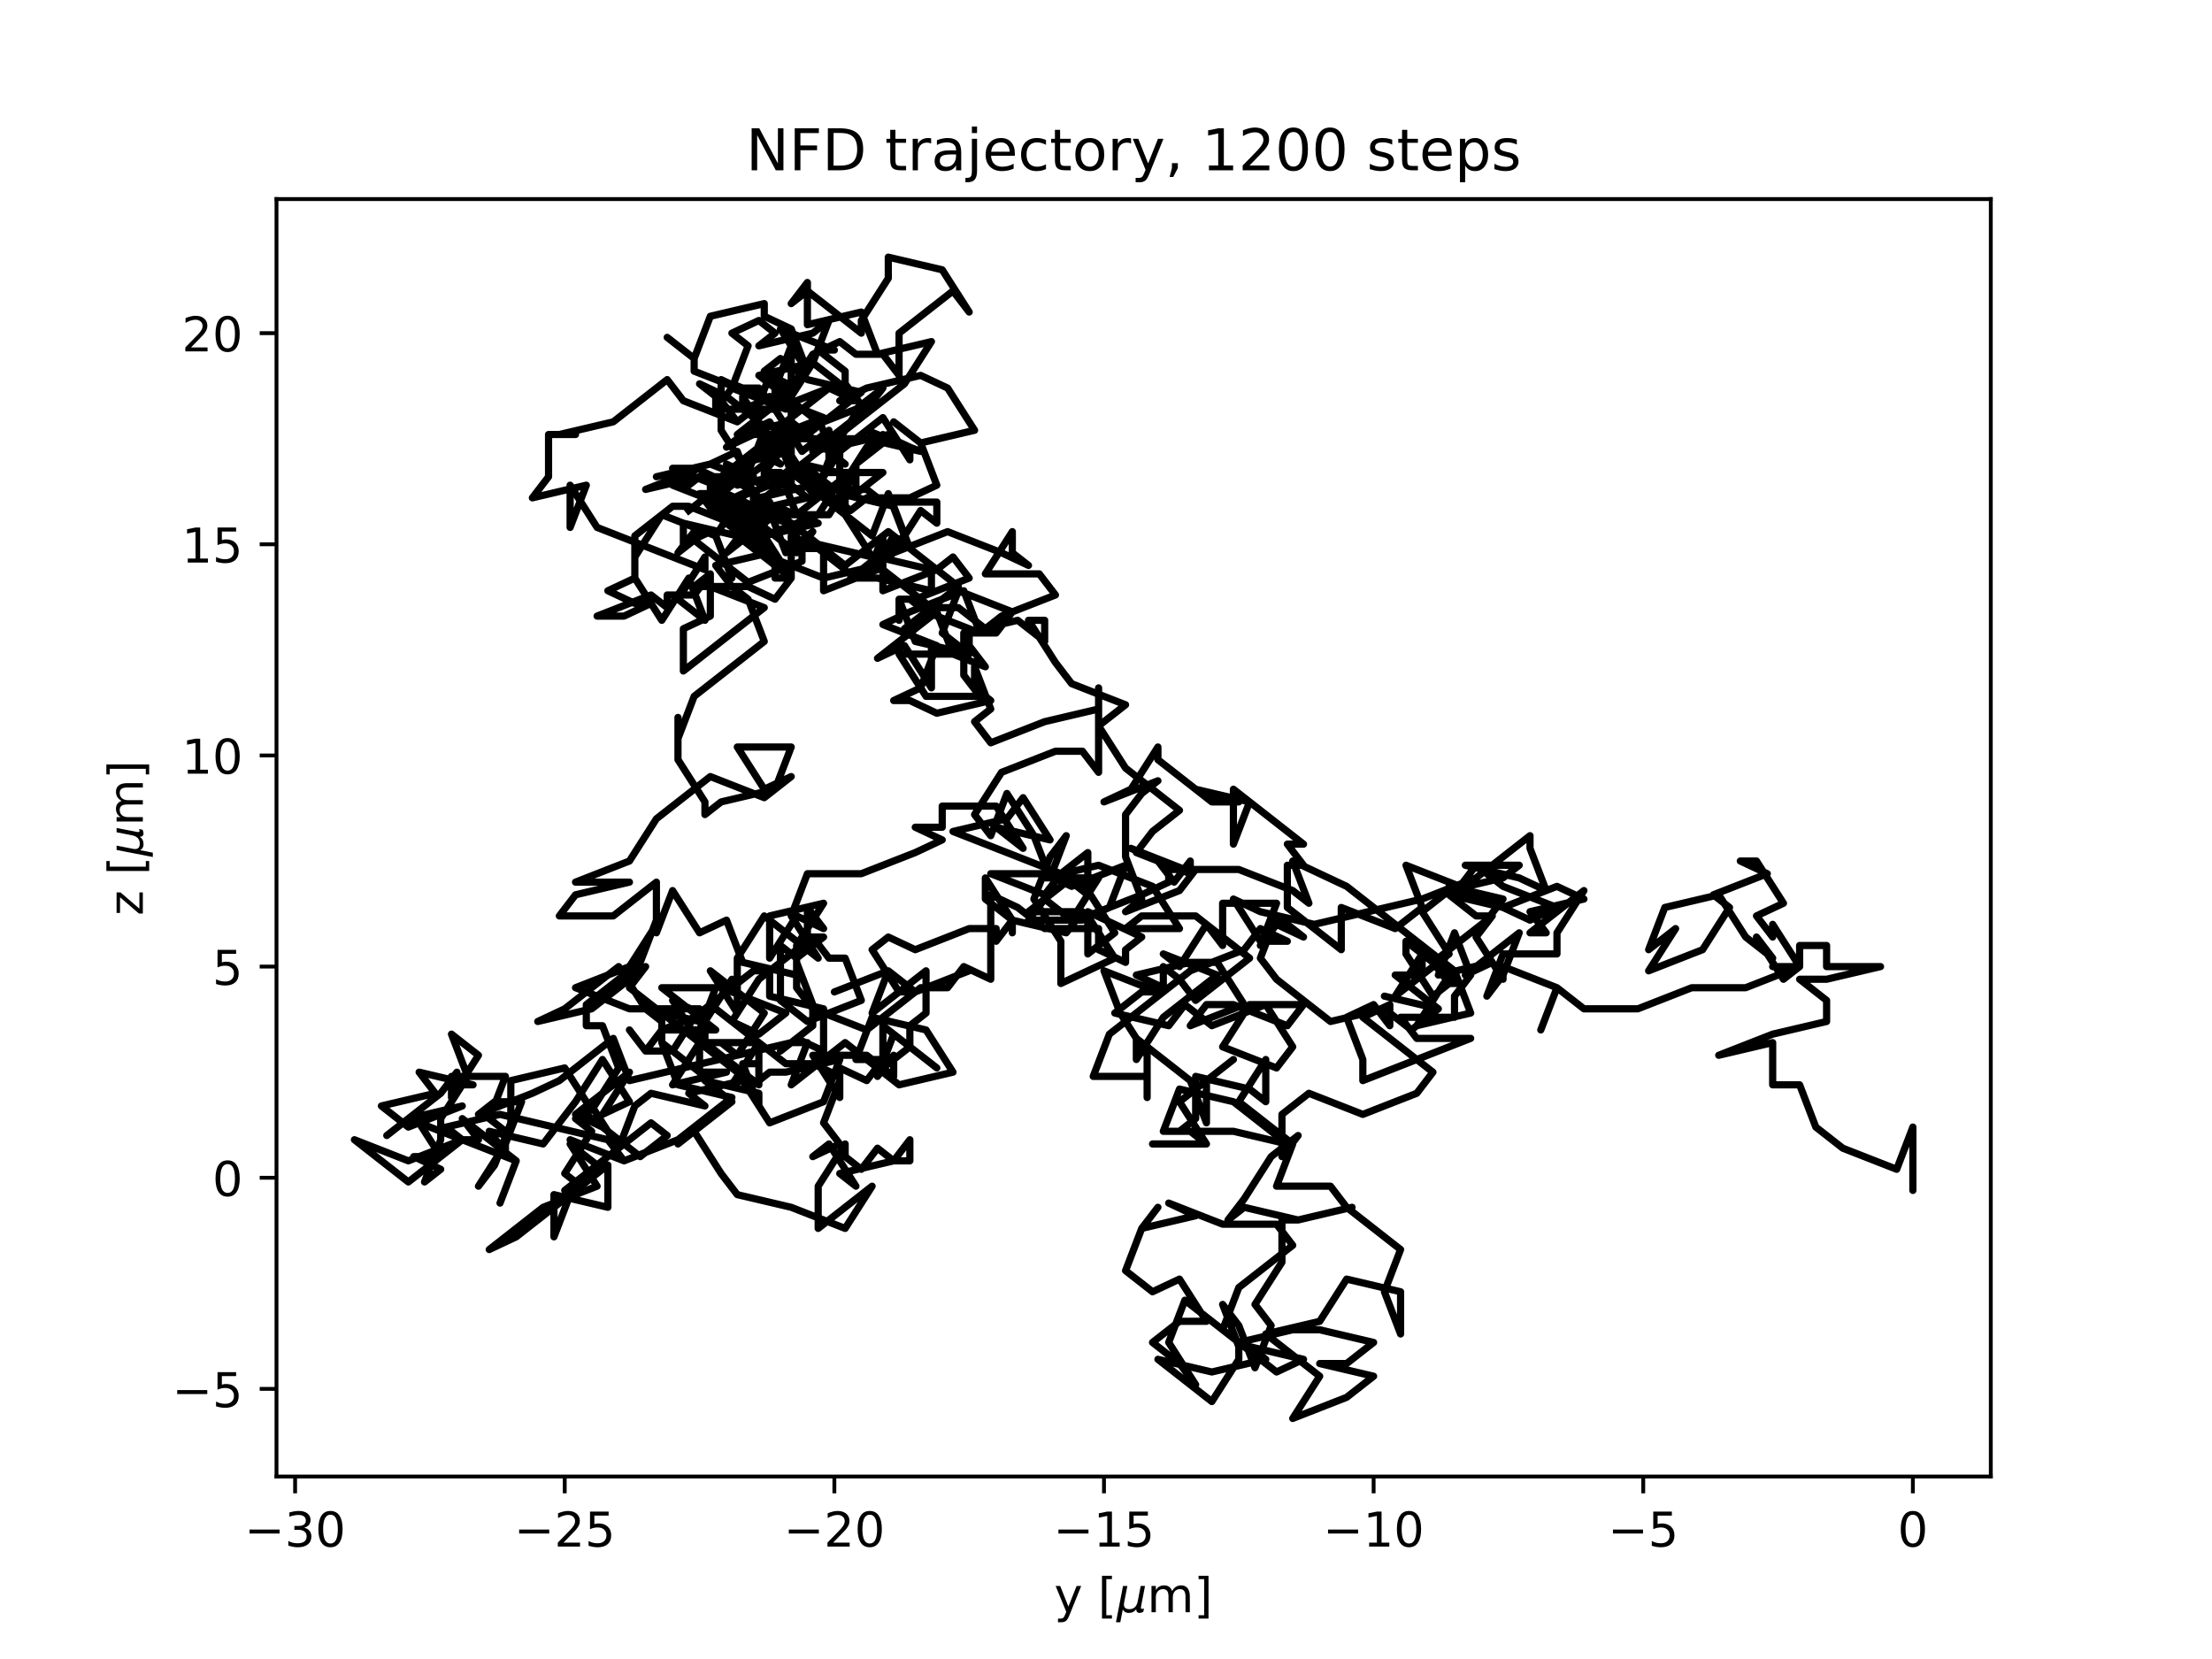 <?xml version="1.0" encoding="utf-8" standalone="no"?>
<!DOCTYPE svg PUBLIC "-//W3C//DTD SVG 1.1//EN"
  "http://www.w3.org/Graphics/SVG/1.1/DTD/svg11.dtd">
<!-- Created with matplotlib (https://matplotlib.org/) -->
<svg height="345.6pt" version="1.1" viewBox="0 0 460.8 345.6" width="460.8pt" xmlns="http://www.w3.org/2000/svg" xmlns:xlink="http://www.w3.org/1999/xlink">
 <defs>
  <style type="text/css">*{stroke-linecap:butt;stroke-linejoin:round;}</style>
 </defs>
 <g id="figure_1">
  <g id="patch_1">
   <path d="M 0 345.6 
L 460.8 345.6 
L 460.8 0 
L 0 0 
z
" style="fill:#ffffff;"/>
  </g>
  <g id="axes_1">
   <g id="patch_2">
    <path d="M 57.6 307.584 
L 414.72 307.584 
L 414.72 41.472 
L 57.6 41.472 
z
" style="fill:#ffffff;"/>
   </g>
   <g id="matplotlib.axis_1">
    <g id="xtick_1">
     <g id="line2d_1">
      <defs>
       <path d="M 0 0 
L 0 3.5 
" id="m43ee8053ea" style="stroke:#000000;stroke-width:0.8;"/>
      </defs>
      <g>
       <use style="stroke:#000000;stroke-width:0.8;" x="61.476" xlink:href="#m43ee8053ea" y="307.584"/>
      </g>
     </g>
     <g id="text_1">
      <!-- −30 -->
      <g transform="translate(50.923 322.182)scale(0.1 -0.1)">
       <defs>
        <path d="M 10.594 35.5 
L 73.188 35.5 
L 73.188 27.203 
L 10.594 27.203 
z
" id="DejaVuSans-8722"/>
        <path d="M 40.578 39.312 
Q 47.656 37.797 51.625 33 
Q 55.609 28.219 55.609 21.188 
Q 55.609 10.406 48.188 4.484 
Q 40.766 -1.422 27.094 -1.422 
Q 22.516 -1.422 17.656 -0.516 
Q 12.797 0.391 7.625 2.203 
L 7.625 11.719 
Q 11.719 9.328 16.594 8.109 
Q 21.484 6.891 26.812 6.891 
Q 36.078 6.891 40.938 10.547 
Q 45.797 14.203 45.797 21.188 
Q 45.797 27.641 41.281 31.266 
Q 36.766 34.906 28.719 34.906 
L 20.219 34.906 
L 20.219 43.016 
L 29.109 43.016 
Q 36.375 43.016 40.234 45.922 
Q 44.094 48.828 44.094 54.297 
Q 44.094 59.906 40.109 62.906 
Q 36.141 65.922 28.719 65.922 
Q 24.656 65.922 20.016 65.031 
Q 15.375 64.156 9.812 62.312 
L 9.812 71.094 
Q 15.438 72.656 20.344 73.438 
Q 25.25 74.219 29.594 74.219 
Q 40.828 74.219 47.359 69.109 
Q 53.906 64.016 53.906 55.328 
Q 53.906 49.266 50.438 45.094 
Q 46.969 40.922 40.578 39.312 
z
" id="DejaVuSans-51"/>
        <path d="M 31.781 66.406 
Q 24.172 66.406 20.328 58.906 
Q 16.5 51.422 16.5 36.375 
Q 16.5 21.391 20.328 13.891 
Q 24.172 6.391 31.781 6.391 
Q 39.453 6.391 43.281 13.891 
Q 47.125 21.391 47.125 36.375 
Q 47.125 51.422 43.281 58.906 
Q 39.453 66.406 31.781 66.406 
z
M 31.781 74.219 
Q 44.047 74.219 50.516 64.516 
Q 56.984 54.828 56.984 36.375 
Q 56.984 17.969 50.516 8.266 
Q 44.047 -1.422 31.781 -1.422 
Q 19.531 -1.422 13.062 8.266 
Q 6.594 17.969 6.594 36.375 
Q 6.594 54.828 13.062 64.516 
Q 19.531 74.219 31.781 74.219 
z
" id="DejaVuSans-48"/>
       </defs>
       <use xlink:href="#DejaVuSans-8722"/>
       <use x="83.789" xlink:href="#DejaVuSans-51"/>
       <use x="147.412" xlink:href="#DejaVuSans-48"/>
      </g>
     </g>
    </g>
    <g id="xtick_2">
     <g id="line2d_2">
      <g>
       <use style="stroke:#000000;stroke-width:0.8;" x="117.644" xlink:href="#m43ee8053ea" y="307.584"/>
      </g>
     </g>
     <g id="text_2">
      <!-- −25 -->
      <g transform="translate(107.092 322.182)scale(0.1 -0.1)">
       <defs>
        <path d="M 19.188 8.297 
L 53.609 8.297 
L 53.609 0 
L 7.328 0 
L 7.328 8.297 
Q 12.938 14.109 22.625 23.891 
Q 32.328 33.688 34.812 36.531 
Q 39.547 41.844 41.422 45.531 
Q 43.312 49.219 43.312 52.781 
Q 43.312 58.594 39.234 62.25 
Q 35.156 65.922 28.609 65.922 
Q 23.969 65.922 18.812 64.312 
Q 13.672 62.703 7.812 59.422 
L 7.812 69.391 
Q 13.766 71.781 18.938 73 
Q 24.125 74.219 28.422 74.219 
Q 39.75 74.219 46.484 68.547 
Q 53.219 62.891 53.219 53.422 
Q 53.219 48.922 51.531 44.891 
Q 49.859 40.875 45.406 35.406 
Q 44.188 33.984 37.641 27.219 
Q 31.109 20.453 19.188 8.297 
z
" id="DejaVuSans-50"/>
        <path d="M 10.797 72.906 
L 49.516 72.906 
L 49.516 64.594 
L 19.828 64.594 
L 19.828 46.734 
Q 21.969 47.469 24.109 47.828 
Q 26.266 48.188 28.422 48.188 
Q 40.625 48.188 47.75 41.5 
Q 54.891 34.812 54.891 23.391 
Q 54.891 11.625 47.562 5.094 
Q 40.234 -1.422 26.906 -1.422 
Q 22.312 -1.422 17.547 -0.641 
Q 12.797 0.141 7.719 1.703 
L 7.719 11.625 
Q 12.109 9.234 16.797 8.062 
Q 21.484 6.891 26.703 6.891 
Q 35.156 6.891 40.078 11.328 
Q 45.016 15.766 45.016 23.391 
Q 45.016 31 40.078 35.438 
Q 35.156 39.891 26.703 39.891 
Q 22.75 39.891 18.812 39.016 
Q 14.891 38.141 10.797 36.281 
z
" id="DejaVuSans-53"/>
       </defs>
       <use xlink:href="#DejaVuSans-8722"/>
       <use x="83.789" xlink:href="#DejaVuSans-50"/>
       <use x="147.412" xlink:href="#DejaVuSans-53"/>
      </g>
     </g>
    </g>
    <g id="xtick_3">
     <g id="line2d_3">
      <g>
       <use style="stroke:#000000;stroke-width:0.8;" x="173.813" xlink:href="#m43ee8053ea" y="307.584"/>
      </g>
     </g>
     <g id="text_3">
      <!-- −20 -->
      <g transform="translate(163.261 322.182)scale(0.1 -0.1)">
       <use xlink:href="#DejaVuSans-8722"/>
       <use x="83.789" xlink:href="#DejaVuSans-50"/>
       <use x="147.412" xlink:href="#DejaVuSans-48"/>
      </g>
     </g>
    </g>
    <g id="xtick_4">
     <g id="line2d_4">
      <g>
       <use style="stroke:#000000;stroke-width:0.8;" x="229.981" xlink:href="#m43ee8053ea" y="307.584"/>
      </g>
     </g>
     <g id="text_4">
      <!-- −15 -->
      <g transform="translate(219.429 322.182)scale(0.1 -0.1)">
       <defs>
        <path d="M 12.406 8.297 
L 28.516 8.297 
L 28.516 63.922 
L 10.984 60.406 
L 10.984 69.391 
L 28.422 72.906 
L 38.281 72.906 
L 38.281 8.297 
L 54.391 8.297 
L 54.391 0 
L 12.406 0 
z
" id="DejaVuSans-49"/>
       </defs>
       <use xlink:href="#DejaVuSans-8722"/>
       <use x="83.789" xlink:href="#DejaVuSans-49"/>
       <use x="147.412" xlink:href="#DejaVuSans-53"/>
      </g>
     </g>
    </g>
    <g id="xtick_5">
     <g id="line2d_5">
      <g>
       <use style="stroke:#000000;stroke-width:0.8;" x="286.15" xlink:href="#m43ee8053ea" y="307.584"/>
      </g>
     </g>
     <g id="text_5">
      <!-- −10 -->
      <g transform="translate(275.598 322.182)scale(0.1 -0.1)">
       <use xlink:href="#DejaVuSans-8722"/>
       <use x="83.789" xlink:href="#DejaVuSans-49"/>
       <use x="147.412" xlink:href="#DejaVuSans-48"/>
      </g>
     </g>
    </g>
    <g id="xtick_6">
     <g id="line2d_6">
      <g>
       <use style="stroke:#000000;stroke-width:0.8;" x="342.319" xlink:href="#m43ee8053ea" y="307.584"/>
      </g>
     </g>
     <g id="text_6">
      <!-- −5 -->
      <g transform="translate(334.948 322.182)scale(0.1 -0.1)">
       <use xlink:href="#DejaVuSans-8722"/>
       <use x="83.789" xlink:href="#DejaVuSans-53"/>
      </g>
     </g>
    </g>
    <g id="xtick_7">
     <g id="line2d_7">
      <g>
       <use style="stroke:#000000;stroke-width:0.8;" x="398.487" xlink:href="#m43ee8053ea" y="307.584"/>
      </g>
     </g>
     <g id="text_7">
      <!-- 0 -->
      <g transform="translate(395.306 322.182)scale(0.1 -0.1)">
       <use xlink:href="#DejaVuSans-48"/>
      </g>
     </g>
    </g>
    <g id="text_8">
     <!-- y [${\mu}$m] -->
     <g transform="translate(219.61 335.862)scale(0.1 -0.1)">
      <defs>
       <path d="M 32.172 -5.078 
Q 28.375 -14.844 24.75 -17.812 
Q 21.141 -20.797 15.094 -20.797 
L 7.906 -20.797 
L 7.906 -13.281 
L 13.188 -13.281 
Q 16.891 -13.281 18.938 -11.516 
Q 21 -9.766 23.484 -3.219 
L 25.094 0.875 
L 2.984 54.688 
L 12.5 54.688 
L 29.594 11.922 
L 46.688 54.688 
L 56.203 54.688 
z
" id="DejaVuSans-121"/>
       <path id="DejaVuSans-32"/>
       <path d="M 8.594 75.984 
L 29.297 75.984 
L 29.297 69 
L 17.578 69 
L 17.578 -6.203 
L 29.297 -6.203 
L 29.297 -13.188 
L 8.594 -13.188 
z
" id="DejaVuSans-91"/>
       <path d="M -1.312 -20.797 
L 13.375 54.688 
L 22.406 54.688 
L 15.766 20.656 
Q 15.578 19.625 15.422 18.359 
Q 15.281 17.094 15.281 15.828 
Q 15.281 11.281 18.141 8.828 
Q 21 6.391 26.312 6.391 
Q 33.547 6.391 37.984 10.484 
Q 42.438 14.594 44 22.797 
L 50.203 54.688 
L 59.188 54.688 
L 51.031 12.641 
Q 50.828 11.719 50.75 11.031 
Q 50.688 10.359 50.688 9.812 
Q 50.688 8.297 51.297 7.594 
Q 51.906 6.891 53.219 6.891 
Q 53.719 6.891 54.562 7.125 
Q 55.422 7.375 56.984 8.016 
L 55.609 0.781 
Q 53.469 -0.297 51.516 -0.859 
Q 49.562 -1.422 47.703 -1.422 
Q 44.484 -1.422 42.656 0.625 
Q 40.828 2.688 40.828 6.297 
Q 38.094 2.391 34.297 0.484 
Q 30.516 -1.422 25.391 -1.422 
Q 20.844 -1.422 17.453 0.672 
Q 14.062 2.781 12.984 6.203 
L 7.719 -20.797 
z
" id="DejaVuSans-Oblique-956"/>
       <path d="M 52 44.188 
Q 55.375 50.25 60.062 53.125 
Q 64.75 56 71.094 56 
Q 79.641 56 84.281 50.016 
Q 88.922 44.047 88.922 33.016 
L 88.922 0 
L 79.891 0 
L 79.891 32.719 
Q 79.891 40.578 77.094 44.375 
Q 74.312 48.188 68.609 48.188 
Q 61.625 48.188 57.562 43.547 
Q 53.516 38.922 53.516 30.906 
L 53.516 0 
L 44.484 0 
L 44.484 32.719 
Q 44.484 40.625 41.703 44.406 
Q 38.922 48.188 33.109 48.188 
Q 26.219 48.188 22.156 43.531 
Q 18.109 38.875 18.109 30.906 
L 18.109 0 
L 9.078 0 
L 9.078 54.688 
L 18.109 54.688 
L 18.109 46.188 
Q 21.188 51.219 25.484 53.609 
Q 29.781 56 35.688 56 
Q 41.656 56 45.828 52.969 
Q 50 49.953 52 44.188 
z
" id="DejaVuSans-109"/>
       <path d="M 30.422 75.984 
L 30.422 -13.188 
L 9.719 -13.188 
L 9.719 -6.203 
L 21.391 -6.203 
L 21.391 69 
L 9.719 69 
L 9.719 75.984 
z
" id="DejaVuSans-93"/>
      </defs>
      <use transform="translate(0 0.016)" xlink:href="#DejaVuSans-121"/>
      <use transform="translate(59.18 0.016)" xlink:href="#DejaVuSans-32"/>
      <use transform="translate(90.967 0.016)" xlink:href="#DejaVuSans-91"/>
      <use transform="translate(129.98 0.016)" xlink:href="#DejaVuSans-Oblique-956"/>
      <use transform="translate(193.604 0.016)" xlink:href="#DejaVuSans-109"/>
      <use transform="translate(291.016 0.016)" xlink:href="#DejaVuSans-93"/>
     </g>
    </g>
   </g>
   <g id="matplotlib.axis_2">
    <g id="ytick_1">
     <g id="line2d_8">
      <defs>
       <path d="M 0 0 
L -3.5 0 
" id="mb99c34c3f1" style="stroke:#000000;stroke-width:0.8;"/>
      </defs>
      <g>
       <use style="stroke:#000000;stroke-width:0.8;" x="57.6" xlink:href="#mb99c34c3f1" y="289.33"/>
      </g>
     </g>
     <g id="text_9">
      <!-- −5 -->
      <g transform="translate(35.858 293.129)scale(0.1 -0.1)">
       <use xlink:href="#DejaVuSans-8722"/>
       <use x="83.789" xlink:href="#DejaVuSans-53"/>
      </g>
     </g>
    </g>
    <g id="ytick_2">
     <g id="line2d_9">
      <g>
       <use style="stroke:#000000;stroke-width:0.8;" x="57.6" xlink:href="#mb99c34c3f1" y="245.345"/>
      </g>
     </g>
     <g id="text_10">
      <!-- 0 -->
      <g transform="translate(44.237 249.144)scale(0.1 -0.1)">
       <use xlink:href="#DejaVuSans-48"/>
      </g>
     </g>
    </g>
    <g id="ytick_3">
     <g id="line2d_10">
      <g>
       <use style="stroke:#000000;stroke-width:0.8;" x="57.6" xlink:href="#mb99c34c3f1" y="201.359"/>
      </g>
     </g>
     <g id="text_11">
      <!-- 5 -->
      <g transform="translate(44.237 205.158)scale(0.1 -0.1)">
       <use xlink:href="#DejaVuSans-53"/>
      </g>
     </g>
    </g>
    <g id="ytick_4">
     <g id="line2d_11">
      <g>
       <use style="stroke:#000000;stroke-width:0.8;" x="57.6" xlink:href="#mb99c34c3f1" y="157.374"/>
      </g>
     </g>
     <g id="text_12">
      <!-- 10 -->
      <g transform="translate(37.875 161.173)scale(0.1 -0.1)">
       <use xlink:href="#DejaVuSans-49"/>
       <use x="63.623" xlink:href="#DejaVuSans-48"/>
      </g>
     </g>
    </g>
    <g id="ytick_5">
     <g id="line2d_12">
      <g>
       <use style="stroke:#000000;stroke-width:0.8;" x="57.6" xlink:href="#mb99c34c3f1" y="113.388"/>
      </g>
     </g>
     <g id="text_13">
      <!-- 15 -->
      <g transform="translate(37.875 117.187)scale(0.1 -0.1)">
       <use xlink:href="#DejaVuSans-49"/>
       <use x="63.623" xlink:href="#DejaVuSans-53"/>
      </g>
     </g>
    </g>
    <g id="ytick_6">
     <g id="line2d_13">
      <g>
       <use style="stroke:#000000;stroke-width:0.8;" x="57.6" xlink:href="#mb99c34c3f1" y="69.403"/>
      </g>
     </g>
     <g id="text_14">
      <!-- 20 -->
      <g transform="translate(37.875 73.202)scale(0.1 -0.1)">
       <use xlink:href="#DejaVuSans-50"/>
       <use x="63.623" xlink:href="#DejaVuSans-48"/>
      </g>
     </g>
    </g>
    <g id="text_15">
     <!-- z [${\mu}$m] -->
     <g transform="translate(29.758 190.728)rotate(-90)scale(0.1 -0.1)">
      <defs>
       <path d="M 5.516 54.688 
L 48.188 54.688 
L 48.188 46.484 
L 14.406 7.172 
L 48.188 7.172 
L 48.188 0 
L 4.297 0 
L 4.297 8.203 
L 38.094 47.516 
L 5.516 47.516 
z
" id="DejaVuSans-122"/>
      </defs>
      <use transform="translate(0 0.016)" xlink:href="#DejaVuSans-122"/>
      <use transform="translate(52.49 0.016)" xlink:href="#DejaVuSans-32"/>
      <use transform="translate(84.277 0.016)" xlink:href="#DejaVuSans-91"/>
      <use transform="translate(123.291 0.016)" xlink:href="#DejaVuSans-Oblique-956"/>
      <use transform="translate(186.914 0.016)" xlink:href="#DejaVuSans-109"/>
      <use transform="translate(284.326 0.016)" xlink:href="#DejaVuSans-93"/>
     </g>
    </g>
   </g>
   <g id="line2d_14">
    <path clip-path="url(#pef5d35daf7)" d="M 398.487 245.345 
L 398.487 247.984 
L 398.487 234.788 
L 395.117 243.585 
L 383.883 239.187 
L 378.267 234.788 
L 374.896 225.991 
L 369.28 225.991 
L 369.28 217.194 
L 358.046 219.833 
L 369.28 215.434 
L 380.513 212.795 
L 380.513 208.397 
L 374.896 203.998 
L 380.513 203.998 
L 391.747 201.359 
L 380.513 201.359 
L 380.513 196.961 
L 374.896 196.961 
L 374.896 201.359 
L 369.28 192.562 
L 369.28 195.201 
L 365.909 190.803 
L 371.526 188.163 
L 365.909 179.366 
L 362.539 179.366 
L 368.156 182.006 
L 356.923 186.404 
L 360.293 189.043 
L 354.676 197.84 
L 343.442 202.239 
L 349.059 193.442 
L 343.442 197.84 
L 346.812 189.043 
L 358.046 186.404 
L 363.663 195.201 
L 369.28 199.6 
L 365.909 195.201 
L 371.526 203.998 
L 374.896 201.359 
L 369.28 201.359 
L 374.896 201.359 
L 363.663 205.758 
L 352.429 205.758 
L 341.195 210.156 
L 329.962 210.156 
L 324.345 205.758 
L 320.975 214.555 
L 324.345 205.758 
L 313.111 201.359 
L 313.111 203.998 
L 307.494 195.201 
L 310.864 190.803 
L 307.494 190.803 
L 301.877 186.404 
L 313.111 189.043 
L 301.877 184.645 
L 313.111 187.284 
L 309.741 191.682 
L 298.507 200.479 
L 301.877 204.878 
L 298.507 207.517 
L 292.89 198.72 
L 292.89 196.081 
L 304.124 204.878 
L 300.754 204.878 
L 295.137 213.675 
L 306.371 211.036 
L 303.001 202.239 
L 280.533 184.645 
L 269.299 179.366 
L 272.67 188.163 
L 269.299 185.524 
L 269.299 185.524 
L 258.066 181.126 
L 246.832 181.126 
L 235.598 176.727 
L 241.215 179.366 
L 244.585 183.765 
L 247.955 179.366 
L 247.955 182.006 
L 236.722 177.607 
L 240.092 173.208 
L 245.709 168.81 
L 234.475 160.013 
L 228.858 151.216 
L 234.475 146.817 
L 223.241 142.419 
L 219.871 138.02 
L 214.254 129.223 
L 217.624 129.223 
L 217.624 133.622 
L 212.007 129.223 
L 200.774 131.862 
L 200.774 140.659 
L 204.144 145.058 
L 192.91 145.058 
L 187.293 136.261 
L 198.527 136.261 
L 195.157 127.464 
L 189.54 124.824 
L 192.91 127.464 
L 204.144 131.862 
L 200.774 123.065 
L 189.54 127.464 
L 183.923 130.103 
L 195.157 134.501 
L 191.787 143.298 
L 186.17 145.937 
L 189.54 145.937 
L 195.157 148.577 
L 206.391 145.937 
L 203.021 143.298 
L 203.021 138.9 
L 206.391 147.697 
L 203.021 150.336 
L 206.391 154.735 
L 217.624 150.336 
L 228.858 147.697 
L 228.858 143.298 
L 228.858 160.893 
L 225.488 156.494 
L 219.871 156.494 
L 208.637 160.893 
L 203.021 169.69 
L 206.391 174.088 
L 209.761 165.291 
L 215.378 174.088 
L 218.748 182.885 
L 222.118 174.088 
L 218.748 178.487 
L 215.378 187.284 
L 220.994 196.081 
L 220.994 204.878 
L 232.228 199.6 
L 226.611 190.803 
L 237.845 186.404 
L 243.462 183.765 
L 243.462 181.126 
L 249.079 181.126 
L 245.709 185.524 
L 234.475 189.923 
L 237.845 187.284 
L 234.475 178.487 
L 234.475 169.69 
L 237.845 165.291 
L 241.215 162.652 
L 229.981 167.05 
L 235.598 164.411 
L 241.215 155.614 
L 241.215 158.253 
L 252.449 167.05 
L 258.066 167.05 
L 254.696 167.05 
L 249.079 164.411 
L 260.313 167.05 
L 256.942 175.848 
L 256.942 164.411 
L 271.546 175.848 
L 268.176 175.848 
L 271.546 180.246 
L 268.176 180.246 
L 268.176 189.043 
L 279.41 197.84 
L 279.41 189.043 
L 290.644 193.442 
L 296.26 189.043 
L 292.89 180.246 
L 304.124 184.645 
L 307.494 180.246 
L 313.111 184.645 
L 324.345 189.043 
L 318.728 191.682 
L 313.111 189.043 
L 324.345 184.645 
L 329.962 187.284 
L 318.728 189.923 
L 322.098 194.321 
L 318.728 194.321 
L 329.962 185.524 
L 324.345 194.321 
L 324.345 198.72 
L 313.111 198.72 
L 309.741 207.517 
L 313.111 203.119 
L 316.481 194.321 
L 305.247 203.119 
L 310.864 200.479 
L 299.631 203.119 
L 303.001 194.321 
L 306.371 203.119 
L 303.001 207.517 
L 303.001 211.916 
L 291.767 211.916 
L 295.137 216.314 
L 306.371 216.314 
L 283.903 225.111 
L 283.903 220.713 
L 280.533 211.916 
L 286.15 209.277 
L 289.52 213.675 
L 289.52 209.277 
L 283.903 211.916 
L 298.507 223.352 
L 295.137 227.75 
L 283.903 232.149 
L 272.67 227.75 
L 267.053 232.149 
L 267.053 240.946 
L 267.053 240.946 
L 270.423 236.547 
L 264.806 240.946 
L 259.189 249.743 
L 255.819 254.142 
L 259.189 251.503 
L 270.423 254.142 
L 281.657 251.503 
L 270.423 254.142 
L 267.053 254.142 
L 267.053 262.939 
L 261.436 271.736 
L 264.806 276.134 
L 261.436 284.931 
L 258.066 276.134 
L 254.696 271.736 
L 258.066 280.533 
L 258.066 283.172 
L 252.449 291.969 
L 241.215 283.172 
L 252.449 285.811 
L 263.683 283.172 
L 260.313 280.533 
L 271.546 283.172 
L 265.929 285.811 
L 254.696 277.014 
L 258.066 268.217 
L 269.299 259.42 
L 265.929 255.021 
L 254.696 255.021 
L 243.462 250.623 
L 249.079 253.262 
L 237.845 255.901 
L 241.215 251.503 
L 237.845 255.901 
L 234.475 264.698 
L 240.092 269.097 
L 245.709 266.458 
L 251.326 275.255 
L 245.709 275.255 
L 240.092 279.653 
L 245.709 284.052 
L 249.079 288.45 
L 243.462 279.653 
L 246.832 270.856 
L 258.066 279.653 
L 269.299 277.014 
L 274.916 277.014 
L 286.15 279.653 
L 280.533 284.052 
L 274.916 284.052 
L 286.15 286.691 
L 280.533 291.089 
L 269.299 295.488 
L 274.916 286.691 
L 263.683 277.894 
L 274.916 275.255 
L 280.533 266.458 
L 291.767 269.097 
L 291.767 269.097 
L 291.767 277.894 
L 288.397 269.097 
L 291.767 260.3 
L 280.533 251.503 
L 277.163 247.104 
L 265.929 247.104 
L 269.299 238.307 
L 258.066 229.51 
L 263.683 220.713 
L 263.683 229.51 
L 260.313 226.871 
L 249.079 224.232 
L 249.079 233.029 
L 245.709 235.668 
L 256.942 235.668 
L 268.176 238.307 
L 256.942 229.51 
L 245.709 226.871 
L 242.339 235.668 
L 247.955 235.668 
L 251.326 238.307 
L 240.092 238.307 
L 251.326 238.307 
L 245.709 229.51 
L 256.942 220.713 
L 251.326 225.111 
L 251.326 233.908 
L 247.955 225.111 
L 236.722 216.314 
L 236.722 220.713 
L 242.339 211.916 
L 253.572 203.119 
L 242.339 198.72 
L 245.709 201.359 
L 251.326 192.562 
L 254.696 196.961 
L 254.696 188.163 
L 265.929 188.163 
L 262.559 196.961 
L 265.929 192.562 
L 271.546 195.201 
L 265.929 190.803 
L 262.559 199.6 
L 265.929 203.998 
L 277.163 212.795 
L 288.397 210.156 
L 294.014 214.555 
L 299.631 210.156 
L 288.397 207.517 
L 299.631 210.156 
L 290.644 203.119 
L 296.26 203.119 
L 296.26 198.72 
L 290.644 207.517 
L 301.877 198.72 
L 296.26 189.923 
L 301.877 185.524 
L 313.111 182.885 
L 316.481 180.246 
L 305.247 180.246 
L 316.481 182.885 
L 322.098 185.524 
L 318.728 176.727 
L 318.728 174.088 
L 307.494 182.885 
L 296.26 187.284 
L 273.793 192.562 
L 262.559 189.923 
L 256.942 187.284 
L 262.559 196.081 
L 268.176 196.081 
L 262.559 193.442 
L 259.189 197.84 
L 247.955 202.239 
L 231.105 215.434 
L 227.735 224.232 
L 238.968 224.232 
L 238.968 228.63 
L 238.968 219.833 
L 233.352 211.036 
L 229.981 202.239 
L 241.215 206.637 
L 237.845 206.637 
L 232.228 211.036 
L 243.462 213.675 
L 246.832 209.277 
L 252.449 213.675 
L 263.683 209.277 
L 269.299 218.074 
L 265.929 222.472 
L 254.696 218.074 
L 260.313 209.277 
L 271.546 209.277 
L 268.176 213.675 
L 256.942 209.277 
L 251.326 209.277 
L 247.955 213.675 
L 259.189 209.277 
L 253.572 200.479 
L 247.955 200.479 
L 236.722 203.119 
L 242.339 205.758 
L 242.339 201.359 
L 245.709 203.998 
L 249.079 208.397 
L 260.313 199.6 
L 249.079 190.803 
L 237.845 190.803 
L 234.475 193.442 
L 245.709 193.442 
L 240.092 184.645 
L 228.858 180.246 
L 217.624 182.885 
L 228.858 182.885 
L 223.241 191.682 
L 217.624 187.284 
L 214.254 191.682 
L 225.488 191.682 
L 231.105 189.043 
L 234.475 180.246 
L 223.241 184.645 
L 217.624 182.006 
L 206.391 182.006 
L 217.624 186.404 
L 220.994 182.006 
L 226.611 186.404 
L 226.611 177.607 
L 220.994 182.006 
L 198.527 173.208 
L 209.761 170.569 
L 213.131 166.171 
L 218.748 174.968 
L 207.514 172.329 
L 213.131 176.727 
L 207.514 167.93 
L 196.28 167.93 
L 196.28 172.329 
L 190.663 172.329 
L 196.28 174.968 
L 190.663 177.607 
L 179.43 182.006 
L 168.196 182.006 
L 164.826 190.803 
L 170.443 199.6 
L 159.209 190.803 
L 153.592 199.6 
L 153.592 211.036 
L 147.975 202.239 
L 159.209 211.036 
L 153.592 219.833 
L 150.222 217.194 
L 146.852 217.194 
L 158.086 225.991 
L 158.086 217.194 
L 158.086 221.592 
L 154.716 221.592 
L 158.086 230.39 
L 158.086 227.75 
L 146.852 225.111 
L 152.469 229.51 
L 141.235 238.307 
L 144.605 235.668 
L 150.222 244.465 
L 153.592 248.863 
L 164.826 251.503 
L 176.06 255.901 
L 181.676 247.104 
L 170.443 255.901 
L 170.443 247.104 
L 176.06 238.307 
L 176.06 240.946 
L 179.43 243.585 
L 182.8 239.187 
L 186.17 241.826 
L 189.54 241.826 
L 189.54 237.427 
L 186.17 241.826 
L 174.936 244.465 
L 178.306 247.104 
L 172.689 238.307 
L 169.319 240.946 
L 174.936 238.307 
L 171.566 233.908 
L 174.936 225.111 
L 174.936 222.472 
L 180.553 225.111 
L 183.923 220.713 
L 178.306 220.713 
L 181.676 211.916 
L 192.91 214.555 
L 198.527 223.352 
L 187.293 225.991 
L 176.06 217.194 
L 164.826 225.991 
L 168.196 217.194 
L 164.826 217.194 
L 131.125 225.111 
L 127.755 216.314 
L 116.521 225.111 
L 110.904 227.75 
L 99.67 232.149 
L 103.04 229.51 
L 108.657 229.51 
L 105.287 238.307 
L 99.67 247.104 
L 103.04 242.705 
L 106.411 233.908 
L 106.411 225.111 
L 117.644 222.472 
L 123.261 231.269 
L 128.878 222.472 
L 125.508 213.675 
L 122.138 213.675 
L 122.138 209.277 
L 133.371 200.479 
L 133.371 200.479 
L 136.742 191.682 
L 136.742 194.321 
L 140.112 185.524 
L 145.729 194.321 
L 151.345 191.682 
L 154.716 200.479 
L 165.949 203.119 
L 165.949 200.479 
L 169.319 209.277 
L 169.319 213.675 
L 162.579 218.953 
L 165.949 216.314 
L 171.566 218.953 
L 171.566 210.156 
L 160.332 207.517 
L 160.332 202.239 
L 156.962 202.239 
L 145.729 211.036 
L 140.112 208.397 
L 145.729 217.194 
L 140.112 225.991 
L 151.345 223.352 
L 145.729 223.352 
L 145.729 214.555 
L 149.099 205.758 
L 137.865 205.758 
L 149.099 214.555 
L 137.865 214.555 
L 137.865 217.194 
L 141.235 225.991 
L 152.469 228.63 
L 141.235 237.427 
L 130.001 241.826 
L 118.768 237.427 
L 130.001 241.826 
L 126.631 237.427 
L 104.164 232.149 
L 92.93 234.788 
L 96.3 237.427 
L 85.066 241.826 
L 73.833 237.427 
L 85.066 246.224 
L 96.3 237.427 
L 107.534 241.826 
L 104.164 250.623 
L 107.534 241.826 
L 96.3 233.029 
L 99.67 237.427 
L 96.3 237.427 
L 85.066 233.029 
L 96.3 230.39 
L 85.066 234.788 
L 79.45 230.39 
L 90.683 227.75 
L 87.313 223.352 
L 98.547 225.991 
L 95.177 225.991 
L 95.177 223.352 
L 91.807 227.75 
L 80.573 236.547 
L 86.19 232.149 
L 91.807 240.946 
L 86.19 240.946 
L 91.807 243.585 
L 88.437 246.224 
L 91.807 237.427 
L 91.807 233.029 
L 97.424 224.232 
L 94.053 215.434 
L 99.67 219.833 
L 94.053 228.63 
L 94.053 224.232 
L 105.287 224.232 
L 101.917 233.029 
L 105.287 235.668 
L 105.287 240.066 
L 101.917 235.668 
L 113.151 238.307 
L 119.891 229.51 
L 125.508 220.713 
L 131.125 229.51 
L 125.508 232.149 
L 131.125 223.352 
L 119.891 232.149 
L 125.508 234.788 
L 122.138 232.149 
L 133.371 240.946 
L 138.988 236.547 
L 135.618 233.908 
L 124.384 242.705 
L 118.768 238.307 
L 124.384 247.104 
L 113.151 251.503 
L 101.917 260.3 
L 107.534 257.661 
L 118.768 248.863 
L 115.397 257.661 
L 115.397 248.863 
L 126.631 251.503 
L 126.631 242.705 
L 115.397 251.503 
L 121.014 247.104 
L 117.644 244.465 
L 123.261 235.668 
L 119.891 233.029 
L 123.261 230.39 
L 128.878 239.187 
L 117.644 247.984 
L 128.878 239.187 
L 132.248 230.39 
L 135.618 227.75 
L 146.852 230.39 
L 143.482 227.75 
L 154.716 225.111 
L 160.332 233.908 
L 171.566 229.51 
L 174.936 220.713 
L 163.702 223.352 
L 160.332 223.352 
L 156.962 225.991 
L 131.125 205.758 
L 134.495 201.359 
L 123.261 210.156 
L 112.027 212.795 
L 117.644 210.156 
L 128.878 201.359 
L 134.495 210.156 
L 145.729 212.795 
L 134.495 210.156 
L 137.865 212.795 
L 137.865 217.194 
L 149.099 225.991 
L 152.469 225.991 
L 158.086 217.194 
L 146.852 217.194 
L 146.852 212.795 
L 152.469 203.998 
L 152.469 206.637 
L 163.702 211.036 
L 158.086 215.434 
L 152.469 212.795 
L 158.086 203.998 
L 169.319 195.201 
L 172.689 199.6 
L 176.06 199.6 
L 179.43 208.397 
L 168.196 212.795 
L 162.579 208.397 
L 162.579 196.961 
L 165.949 199.6 
L 171.566 195.201 
L 168.196 195.201 
L 168.196 197.84 
L 168.196 189.043 
L 171.566 193.442 
L 165.949 190.803 
L 160.332 199.6 
L 160.332 190.803 
L 171.566 188.163 
L 165.949 196.961 
L 165.949 205.758 
L 169.319 210.156 
L 180.553 214.555 
L 191.787 205.758 
L 197.404 205.758 
L 200.774 201.359 
L 206.391 203.998 
L 206.391 186.404 
L 212.007 189.043 
L 217.624 193.442 
L 228.858 193.442 
L 228.858 197.84 
L 234.475 200.479 
L 234.475 197.84 
L 237.845 195.201 
L 226.611 189.923 
L 226.611 198.72 
L 232.228 194.321 
L 226.611 185.524 
L 223.241 182.885 
L 214.254 189.923 
L 225.488 189.923 
L 222.118 194.321 
L 210.884 191.682 
L 205.267 187.284 
L 205.267 182.885 
L 210.884 191.682 
L 210.884 194.321 
L 210.884 191.682 
L 207.514 196.081 
L 207.514 193.442 
L 201.897 193.442 
L 190.663 197.84 
L 185.047 195.201 
L 181.676 197.84 
L 187.293 206.637 
L 190.663 206.637 
L 201.897 202.239 
L 190.663 206.637 
L 185.047 202.239 
L 173.813 206.637 
L 185.047 202.239 
L 181.676 211.036 
L 192.91 202.239 
L 192.91 202.239 
L 192.91 211.036 
L 189.54 213.675 
L 189.54 213.675 
L 189.54 218.074 
L 192.91 220.713 
L 189.54 218.074 
L 183.923 222.472 
L 183.923 213.675 
L 195.157 222.472 
L 186.17 215.434 
L 182.8 224.232 
L 186.17 219.833 
L 186.17 224.232 
L 180.553 219.833 
L 169.319 219.833 
L 174.936 228.63 
L 174.936 224.232 
L 169.319 221.592 
L 163.702 221.592 
L 149.099 210.156 
L 137.865 214.555 
L 134.495 218.953 
L 131.125 214.555 
L 134.495 218.953 
L 140.112 218.953 
L 145.729 210.156 
L 131.125 210.156 
L 119.891 205.758 
L 131.125 201.359 
L 136.742 192.562 
L 136.742 183.765 
L 127.755 190.803 
L 116.521 190.803 
L 119.891 186.404 
L 131.125 183.765 
L 119.891 183.765 
L 131.125 179.366 
L 136.742 170.569 
L 147.975 161.772 
L 159.209 166.171 
L 164.826 161.772 
L 159.209 164.411 
L 153.592 155.614 
L 164.826 155.614 
L 161.456 164.411 
L 150.222 167.05 
L 146.852 169.69 
L 146.852 167.05 
L 141.235 158.253 
L 141.235 149.456 
L 141.235 153.855 
L 144.605 145.058 
L 159.209 133.622 
L 155.839 124.824 
L 152.469 122.185 
L 149.099 117.787 
L 160.332 115.148 
L 154.716 110.749 
L 151.345 115.148 
L 162.579 106.351 
L 156.962 106.351 
L 168.196 103.711 
L 168.196 103.711 
L 164.826 101.072 
L 164.826 92.275 
L 153.592 101.072 
L 164.826 98.433 
L 173.813 91.395 
L 162.579 91.395 
L 156.962 94.035 
L 162.579 96.674 
L 159.209 94.035 
L 162.579 94.035 
L 159.209 98.433 
L 162.579 98.433 
L 165.949 107.23 
L 174.936 100.193 
L 174.936 104.591 
L 174.936 101.952 
L 180.553 93.155 
L 183.923 90.516 
L 189.54 93.155 
L 189.54 95.794 
L 183.923 86.997 
L 172.689 95.794 
L 169.319 104.591 
L 169.319 101.952 
L 180.553 101.952 
L 183.923 104.591 
L 195.157 104.591 
L 195.157 108.99 
L 191.787 106.351 
L 186.17 115.148 
L 197.404 110.749 
L 208.637 115.148 
L 214.254 117.787 
L 210.884 115.148 
L 210.884 110.749 
L 205.267 119.546 
L 216.501 119.546 
L 219.871 123.945 
L 208.637 128.343 
L 205.267 130.982 
L 199.65 126.584 
L 199.65 126.584 
L 194.034 126.584 
L 182.8 117.787 
L 171.566 120.426 
L 160.332 116.027 
L 149.099 107.23 
L 145.729 102.832 
L 151.345 102.832 
L 156.962 105.471 
L 156.962 102.832 
L 153.592 94.035 
L 147.975 96.674 
L 136.742 99.313 
L 147.975 96.674 
L 159.209 101.072 
L 159.209 92.275 
L 147.975 101.072 
L 147.975 105.471 
L 159.209 109.869 
L 155.839 107.23 
L 172.689 107.23 
L 178.306 98.433 
L 178.306 102.832 
L 183.923 98.433 
L 172.689 98.433 
L 172.689 89.636 
L 167.073 94.035 
L 167.073 94.035 
L 161.456 85.238 
L 158.086 80.839 
L 152.469 80.839 
L 149.099 85.238 
L 149.099 82.598 
L 145.729 79.959 
L 151.345 82.598 
L 156.962 86.997 
L 160.332 78.2 
L 165.949 80.839 
L 165.949 80.839 
L 154.716 85.238 
L 154.716 82.598 
L 160.332 91.395 
L 171.566 86.997 
L 160.332 82.598 
L 163.702 85.238 
L 152.469 80.839 
L 155.839 72.042 
L 152.469 69.403 
L 158.086 66.764 
L 161.456 69.403 
L 158.086 72.042 
L 169.319 69.403 
L 172.689 66.764 
L 169.319 75.561 
L 163.702 84.358 
L 152.469 79.959 
L 163.702 84.358 
L 174.936 79.959 
L 169.319 75.561 
L 158.086 78.2 
L 169.319 86.997 
L 163.702 82.598 
L 169.319 73.801 
L 174.936 71.162 
L 178.306 73.801 
L 183.923 73.801 
L 187.293 78.2 
L 187.293 69.403 
L 198.527 60.606 
L 201.897 65.004 
L 196.28 56.207 
L 185.047 53.568 
L 185.047 57.967 
L 179.43 66.764 
L 179.43 69.403 
L 168.196 60.606 
L 164.826 63.245 
L 168.196 58.846 
L 168.196 67.643 
L 179.43 65.004 
L 182.8 73.801 
L 194.034 71.162 
L 188.417 79.959 
L 165.949 97.553 
L 177.183 106.351 
L 180.553 103.711 
L 189.54 103.711 
L 195.157 101.072 
L 191.787 92.275 
L 186.17 87.877 
L 191.787 92.275 
L 203.021 89.636 
L 197.404 80.839 
L 191.787 78.2 
L 180.553 80.839 
L 174.936 83.478 
L 178.306 83.478 
L 172.689 80.839 
L 161.456 89.636 
L 164.826 98.433 
L 181.676 111.629 
L 185.047 102.832 
L 188.417 111.629 
L 177.183 120.426 
L 182.8 120.426 
L 194.034 123.065 
L 194.034 118.666 
L 182.8 116.027 
L 182.8 118.666 
L 171.566 123.065 
L 171.566 114.268 
L 165.949 114.268 
L 165.949 109.869 
L 160.332 107.23 
L 154.716 109.869 
L 143.482 105.471 
L 140.112 105.471 
L 132.248 111.629 
L 132.248 120.426 
L 126.631 123.065 
L 132.248 125.704 
L 135.618 125.704 
L 130.001 128.343 
L 124.384 128.343 
L 135.618 123.945 
L 138.988 126.584 
L 138.988 123.945 
L 144.605 123.945 
L 147.975 119.546 
L 147.975 128.343 
L 142.358 130.982 
L 142.358 139.779 
L 159.209 126.584 
L 147.975 122.185 
L 147.975 119.546 
L 144.605 122.185 
L 155.839 122.185 
L 161.456 124.824 
L 164.826 120.426 
L 153.592 111.629 
L 159.209 107.23 
L 147.975 104.591 
L 156.962 111.629 
L 156.962 107.23 
L 160.332 104.591 
L 154.716 108.99 
L 154.716 106.351 
L 165.949 115.148 
L 169.319 110.749 
L 163.702 115.148 
L 160.332 106.351 
L 160.332 106.351 
L 149.099 103.711 
L 152.469 101.072 
L 146.852 98.433 
L 143.482 101.072 
L 140.112 101.072 
L 151.345 105.471 
L 154.716 102.832 
L 154.716 107.23 
L 165.949 98.433 
L 169.319 102.832 
L 174.936 94.035 
L 174.936 102.832 
L 186.17 105.471 
L 189.54 114.268 
L 186.17 111.629 
L 180.553 120.426 
L 183.923 111.629 
L 183.923 123.065 
L 195.157 118.666 
L 198.527 116.027 
L 198.527 116.027 
L 201.897 120.426 
L 190.663 124.824 
L 187.293 124.824 
L 187.293 129.223 
L 187.293 124.824 
L 190.663 133.622 
L 201.897 136.261 
L 196.28 131.862 
L 199.65 123.065 
L 210.884 127.464 
L 207.514 131.862 
L 201.897 131.862 
L 201.897 134.501 
L 205.267 138.9 
L 194.034 134.501 
L 194.034 143.298 
L 188.417 134.501 
L 182.8 137.14 
L 194.034 128.343 
L 194.034 128.343 
L 188.417 130.982 
L 199.65 122.185 
L 188.417 113.388 
L 185.047 116.027 
L 188.417 113.388 
L 185.047 110.749 
L 176.06 117.787 
L 164.826 108.99 
L 153.592 106.351 
L 159.209 115.148 
L 159.209 106.351 
L 153.592 108.99 
L 159.209 111.629 
L 164.826 120.426 
L 159.209 111.629 
L 170.443 108.99 
L 159.209 104.591 
L 155.839 108.99 
L 161.456 117.787 
L 161.456 120.426 
L 164.826 120.426 
L 164.826 111.629 
L 170.443 114.268 
L 176.06 118.666 
L 170.443 114.268 
L 167.073 114.268 
L 167.073 116.907 
L 155.839 121.306 
L 144.605 112.509 
L 141.235 115.148 
L 144.605 110.749 
L 147.975 110.749 
L 142.358 113.388 
L 142.358 108.99 
L 153.592 111.629 
L 153.592 107.23 
L 159.209 111.629 
L 170.443 107.23 
L 176.06 98.433 
L 176.06 107.23 
L 181.676 116.027 
L 170.443 113.388 
L 153.592 100.193 
L 159.209 91.395 
L 162.579 94.035 
L 159.209 89.636 
L 155.839 98.433 
L 150.222 89.636 
L 150.222 85.238 
L 161.456 85.238 
L 161.456 80.839 
L 164.826 72.042 
L 164.826 94.035 
L 153.592 96.674 
L 164.826 87.877 
L 176.06 96.674 
L 164.826 87.877 
L 153.592 90.516 
L 164.826 81.719 
L 159.209 77.32 
L 162.579 74.681 
L 168.196 79.08 
L 179.43 81.719 
L 168.196 90.516 
L 156.962 90.516 
L 151.345 93.155 
L 154.716 90.516 
L 160.332 87.877 
L 165.949 96.674 
L 160.332 101.072 
L 149.099 105.471 
L 154.716 102.832 
L 149.099 111.629 
L 152.469 120.426 
L 149.099 111.629 
L 137.865 107.23 
L 132.248 116.027 
L 132.248 120.426 
L 137.865 129.223 
L 143.482 120.426 
L 146.852 129.223 
L 141.235 124.824 
L 146.852 116.027 
L 146.852 118.666 
L 124.384 109.869 
L 118.768 101.072 
L 118.768 109.869 
L 122.138 101.072 
L 110.904 103.711 
L 114.274 99.313 
L 114.274 90.516 
L 119.891 90.516 
L 116.521 90.516 
L 127.755 87.877 
L 138.988 79.08 
L 142.358 83.478 
L 153.592 87.877 
L 156.962 85.238 
L 153.592 87.877 
L 150.222 83.478 
L 150.222 79.08 
L 155.839 81.719 
L 155.839 81.719 
L 144.605 77.32 
L 144.605 74.681 
L 138.988 70.282 
L 144.605 74.681 
L 147.975 65.884 
L 159.209 63.245 
L 159.209 65.884 
L 164.826 68.523 
L 168.196 77.32 
L 162.579 68.523 
L 173.813 72.922 
L 173.813 72.922 
L 170.443 72.922 
L 176.06 77.32 
L 176.06 79.959 
L 179.43 84.358 
L 173.813 93.155 
L 185.047 90.516 
L 173.813 93.155 
L 173.813 95.794 
L 170.443 86.997 
L 167.073 89.636 
L 178.306 85.238 
L 183.923 80.839 
L 180.553 85.238 
L 169.319 94.035 
L 180.553 91.395 
L 174.936 91.395 
L 180.553 91.395 
L 191.787 94.035 
L 180.553 89.636 
L 183.923 92.275 
L 178.306 96.674 
L 178.306 99.313 
L 178.306 99.313 
L 167.073 96.674 
L 172.689 101.072 
L 169.319 101.072 
L 158.086 103.711 
L 154.716 99.313 
L 151.345 96.674 
L 156.962 99.313 
L 145.729 99.313 
L 134.495 101.952 
L 145.729 97.553 
L 140.112 97.553 
L 151.345 101.952 
L 154.716 97.553 
L 143.482 106.351 
L 143.482 106.351 
" style="fill:none;stroke:#000000;stroke-linecap:square;stroke-width:1.5;"/>
   </g>
   <g id="patch_3">
    <path d="M 57.6 307.584 
L 57.6 41.472 
" style="fill:none;stroke:#000000;stroke-linecap:square;stroke-linejoin:miter;stroke-width:0.8;"/>
   </g>
   <g id="patch_4">
    <path d="M 414.72 307.584 
L 414.72 41.472 
" style="fill:none;stroke:#000000;stroke-linecap:square;stroke-linejoin:miter;stroke-width:0.8;"/>
   </g>
   <g id="patch_5">
    <path d="M 57.6 307.584 
L 414.72 307.584 
" style="fill:none;stroke:#000000;stroke-linecap:square;stroke-linejoin:miter;stroke-width:0.8;"/>
   </g>
   <g id="patch_6">
    <path d="M 57.6 41.472 
L 414.72 41.472 
" style="fill:none;stroke:#000000;stroke-linecap:square;stroke-linejoin:miter;stroke-width:0.8;"/>
   </g>
   <g id="text_16">
    <!-- NFD trajectory, 1200 steps -->
    <g transform="translate(155.404 35.472)scale(0.12 -0.12)">
     <defs>
      <path d="M 9.812 72.906 
L 23.094 72.906 
L 55.422 11.922 
L 55.422 72.906 
L 64.984 72.906 
L 64.984 0 
L 51.703 0 
L 19.391 60.984 
L 19.391 0 
L 9.812 0 
z
" id="DejaVuSans-78"/>
      <path d="M 9.812 72.906 
L 51.703 72.906 
L 51.703 64.594 
L 19.672 64.594 
L 19.672 43.109 
L 48.578 43.109 
L 48.578 34.812 
L 19.672 34.812 
L 19.672 0 
L 9.812 0 
z
" id="DejaVuSans-70"/>
      <path d="M 19.672 64.797 
L 19.672 8.109 
L 31.594 8.109 
Q 46.688 8.109 53.688 14.938 
Q 60.688 21.781 60.688 36.531 
Q 60.688 51.172 53.688 57.984 
Q 46.688 64.797 31.594 64.797 
z
M 9.812 72.906 
L 30.078 72.906 
Q 51.266 72.906 61.172 64.094 
Q 71.094 55.281 71.094 36.531 
Q 71.094 17.672 61.125 8.828 
Q 51.172 0 30.078 0 
L 9.812 0 
z
" id="DejaVuSans-68"/>
      <path d="M 18.312 70.219 
L 18.312 54.688 
L 36.812 54.688 
L 36.812 47.703 
L 18.312 47.703 
L 18.312 18.016 
Q 18.312 11.328 20.141 9.422 
Q 21.969 7.516 27.594 7.516 
L 36.812 7.516 
L 36.812 0 
L 27.594 0 
Q 17.188 0 13.234 3.875 
Q 9.281 7.766 9.281 18.016 
L 9.281 47.703 
L 2.688 47.703 
L 2.688 54.688 
L 9.281 54.688 
L 9.281 70.219 
z
" id="DejaVuSans-116"/>
      <path d="M 41.109 46.297 
Q 39.594 47.172 37.812 47.578 
Q 36.031 48 33.891 48 
Q 26.266 48 22.188 43.047 
Q 18.109 38.094 18.109 28.812 
L 18.109 0 
L 9.078 0 
L 9.078 54.688 
L 18.109 54.688 
L 18.109 46.188 
Q 20.953 51.172 25.484 53.578 
Q 30.031 56 36.531 56 
Q 37.453 56 38.578 55.875 
Q 39.703 55.766 41.062 55.516 
z
" id="DejaVuSans-114"/>
      <path d="M 34.281 27.484 
Q 23.391 27.484 19.188 25 
Q 14.984 22.516 14.984 16.5 
Q 14.984 11.719 18.141 8.906 
Q 21.297 6.109 26.703 6.109 
Q 34.188 6.109 38.703 11.406 
Q 43.219 16.703 43.219 25.484 
L 43.219 27.484 
z
M 52.203 31.203 
L 52.203 0 
L 43.219 0 
L 43.219 8.297 
Q 40.141 3.328 35.547 0.953 
Q 30.953 -1.422 24.312 -1.422 
Q 15.922 -1.422 10.953 3.297 
Q 6 8.016 6 15.922 
Q 6 25.141 12.172 29.828 
Q 18.359 34.516 30.609 34.516 
L 43.219 34.516 
L 43.219 35.406 
Q 43.219 41.609 39.141 45 
Q 35.062 48.391 27.688 48.391 
Q 23 48.391 18.547 47.266 
Q 14.109 46.141 10.016 43.891 
L 10.016 52.203 
Q 14.938 54.109 19.578 55.047 
Q 24.219 56 28.609 56 
Q 40.484 56 46.344 49.844 
Q 52.203 43.703 52.203 31.203 
z
" id="DejaVuSans-97"/>
      <path d="M 9.422 54.688 
L 18.406 54.688 
L 18.406 -0.984 
Q 18.406 -11.422 14.422 -16.109 
Q 10.453 -20.797 1.609 -20.797 
L -1.812 -20.797 
L -1.812 -13.188 
L 0.594 -13.188 
Q 5.719 -13.188 7.562 -10.812 
Q 9.422 -8.453 9.422 -0.984 
z
M 9.422 75.984 
L 18.406 75.984 
L 18.406 64.594 
L 9.422 64.594 
z
" id="DejaVuSans-106"/>
      <path d="M 56.203 29.594 
L 56.203 25.203 
L 14.891 25.203 
Q 15.484 15.922 20.484 11.062 
Q 25.484 6.203 34.422 6.203 
Q 39.594 6.203 44.453 7.469 
Q 49.312 8.734 54.109 11.281 
L 54.109 2.781 
Q 49.266 0.734 44.188 -0.344 
Q 39.109 -1.422 33.891 -1.422 
Q 20.797 -1.422 13.156 6.188 
Q 5.516 13.812 5.516 26.812 
Q 5.516 40.234 12.766 48.109 
Q 20.016 56 32.328 56 
Q 43.359 56 49.781 48.891 
Q 56.203 41.797 56.203 29.594 
z
M 47.219 32.234 
Q 47.125 39.594 43.094 43.984 
Q 39.062 48.391 32.422 48.391 
Q 24.906 48.391 20.391 44.141 
Q 15.875 39.891 15.188 32.172 
z
" id="DejaVuSans-101"/>
      <path d="M 48.781 52.594 
L 48.781 44.188 
Q 44.969 46.297 41.141 47.344 
Q 37.312 48.391 33.406 48.391 
Q 24.656 48.391 19.812 42.844 
Q 14.984 37.312 14.984 27.297 
Q 14.984 17.281 19.812 11.734 
Q 24.656 6.203 33.406 6.203 
Q 37.312 6.203 41.141 7.25 
Q 44.969 8.297 48.781 10.406 
L 48.781 2.094 
Q 45.016 0.344 40.984 -0.531 
Q 36.969 -1.422 32.422 -1.422 
Q 20.062 -1.422 12.781 6.344 
Q 5.516 14.109 5.516 27.297 
Q 5.516 40.672 12.859 48.328 
Q 20.219 56 33.016 56 
Q 37.156 56 41.109 55.141 
Q 45.062 54.297 48.781 52.594 
z
" id="DejaVuSans-99"/>
      <path d="M 30.609 48.391 
Q 23.391 48.391 19.188 42.75 
Q 14.984 37.109 14.984 27.297 
Q 14.984 17.484 19.156 11.844 
Q 23.344 6.203 30.609 6.203 
Q 37.797 6.203 41.984 11.859 
Q 46.188 17.531 46.188 27.297 
Q 46.188 37.016 41.984 42.703 
Q 37.797 48.391 30.609 48.391 
z
M 30.609 56 
Q 42.328 56 49.016 48.375 
Q 55.719 40.766 55.719 27.297 
Q 55.719 13.875 49.016 6.219 
Q 42.328 -1.422 30.609 -1.422 
Q 18.844 -1.422 12.172 6.219 
Q 5.516 13.875 5.516 27.297 
Q 5.516 40.766 12.172 48.375 
Q 18.844 56 30.609 56 
z
" id="DejaVuSans-111"/>
      <path d="M 11.719 12.406 
L 22.016 12.406 
L 22.016 4 
L 14.016 -11.625 
L 7.719 -11.625 
L 11.719 4 
z
" id="DejaVuSans-44"/>
      <path d="M 44.281 53.078 
L 44.281 44.578 
Q 40.484 46.531 36.375 47.5 
Q 32.281 48.484 27.875 48.484 
Q 21.188 48.484 17.844 46.438 
Q 14.5 44.391 14.5 40.281 
Q 14.5 37.156 16.891 35.375 
Q 19.281 33.594 26.516 31.984 
L 29.594 31.297 
Q 39.156 29.25 43.188 25.516 
Q 47.219 21.781 47.219 15.094 
Q 47.219 7.469 41.188 3.016 
Q 35.156 -1.422 24.609 -1.422 
Q 20.219 -1.422 15.453 -0.562 
Q 10.688 0.297 5.422 2 
L 5.422 11.281 
Q 10.406 8.688 15.234 7.391 
Q 20.062 6.109 24.812 6.109 
Q 31.156 6.109 34.562 8.281 
Q 37.984 10.453 37.984 14.406 
Q 37.984 18.062 35.516 20.016 
Q 33.062 21.969 24.703 23.781 
L 21.578 24.516 
Q 13.234 26.266 9.516 29.906 
Q 5.812 33.547 5.812 39.891 
Q 5.812 47.609 11.281 51.797 
Q 16.75 56 26.812 56 
Q 31.781 56 36.172 55.266 
Q 40.578 54.547 44.281 53.078 
z
" id="DejaVuSans-115"/>
      <path d="M 18.109 8.203 
L 18.109 -20.797 
L 9.078 -20.797 
L 9.078 54.688 
L 18.109 54.688 
L 18.109 46.391 
Q 20.953 51.266 25.266 53.625 
Q 29.594 56 35.594 56 
Q 45.562 56 51.781 48.094 
Q 58.016 40.188 58.016 27.297 
Q 58.016 14.406 51.781 6.484 
Q 45.562 -1.422 35.594 -1.422 
Q 29.594 -1.422 25.266 0.953 
Q 20.953 3.328 18.109 8.203 
z
M 48.688 27.297 
Q 48.688 37.203 44.609 42.844 
Q 40.531 48.484 33.406 48.484 
Q 26.266 48.484 22.188 42.844 
Q 18.109 37.203 18.109 27.297 
Q 18.109 17.391 22.188 11.75 
Q 26.266 6.109 33.406 6.109 
Q 40.531 6.109 44.609 11.75 
Q 48.688 17.391 48.688 27.297 
z
" id="DejaVuSans-112"/>
     </defs>
     <use xlink:href="#DejaVuSans-78"/>
     <use x="74.805" xlink:href="#DejaVuSans-70"/>
     <use x="132.324" xlink:href="#DejaVuSans-68"/>
     <use x="209.326" xlink:href="#DejaVuSans-32"/>
     <use x="241.113" xlink:href="#DejaVuSans-116"/>
     <use x="280.322" xlink:href="#DejaVuSans-114"/>
     <use x="321.436" xlink:href="#DejaVuSans-97"/>
     <use x="382.715" xlink:href="#DejaVuSans-106"/>
     <use x="410.498" xlink:href="#DejaVuSans-101"/>
     <use x="472.021" xlink:href="#DejaVuSans-99"/>
     <use x="527.002" xlink:href="#DejaVuSans-116"/>
     <use x="566.211" xlink:href="#DejaVuSans-111"/>
     <use x="627.393" xlink:href="#DejaVuSans-114"/>
     <use x="668.506" xlink:href="#DejaVuSans-121"/>
     <use x="727.686" xlink:href="#DejaVuSans-44"/>
     <use x="759.473" xlink:href="#DejaVuSans-32"/>
     <use x="791.26" xlink:href="#DejaVuSans-49"/>
     <use x="854.883" xlink:href="#DejaVuSans-50"/>
     <use x="918.506" xlink:href="#DejaVuSans-48"/>
     <use x="982.129" xlink:href="#DejaVuSans-48"/>
     <use x="1045.752" xlink:href="#DejaVuSans-32"/>
     <use x="1077.539" xlink:href="#DejaVuSans-115"/>
     <use x="1129.639" xlink:href="#DejaVuSans-116"/>
     <use x="1168.848" xlink:href="#DejaVuSans-101"/>
     <use x="1230.371" xlink:href="#DejaVuSans-112"/>
     <use x="1293.848" xlink:href="#DejaVuSans-115"/>
    </g>
   </g>
  </g>
 </g>
 <defs>
  <clipPath id="pef5d35daf7">
   <rect height="266.112" width="357.12" x="57.6" y="41.472"/>
  </clipPath>
 </defs>
</svg>
